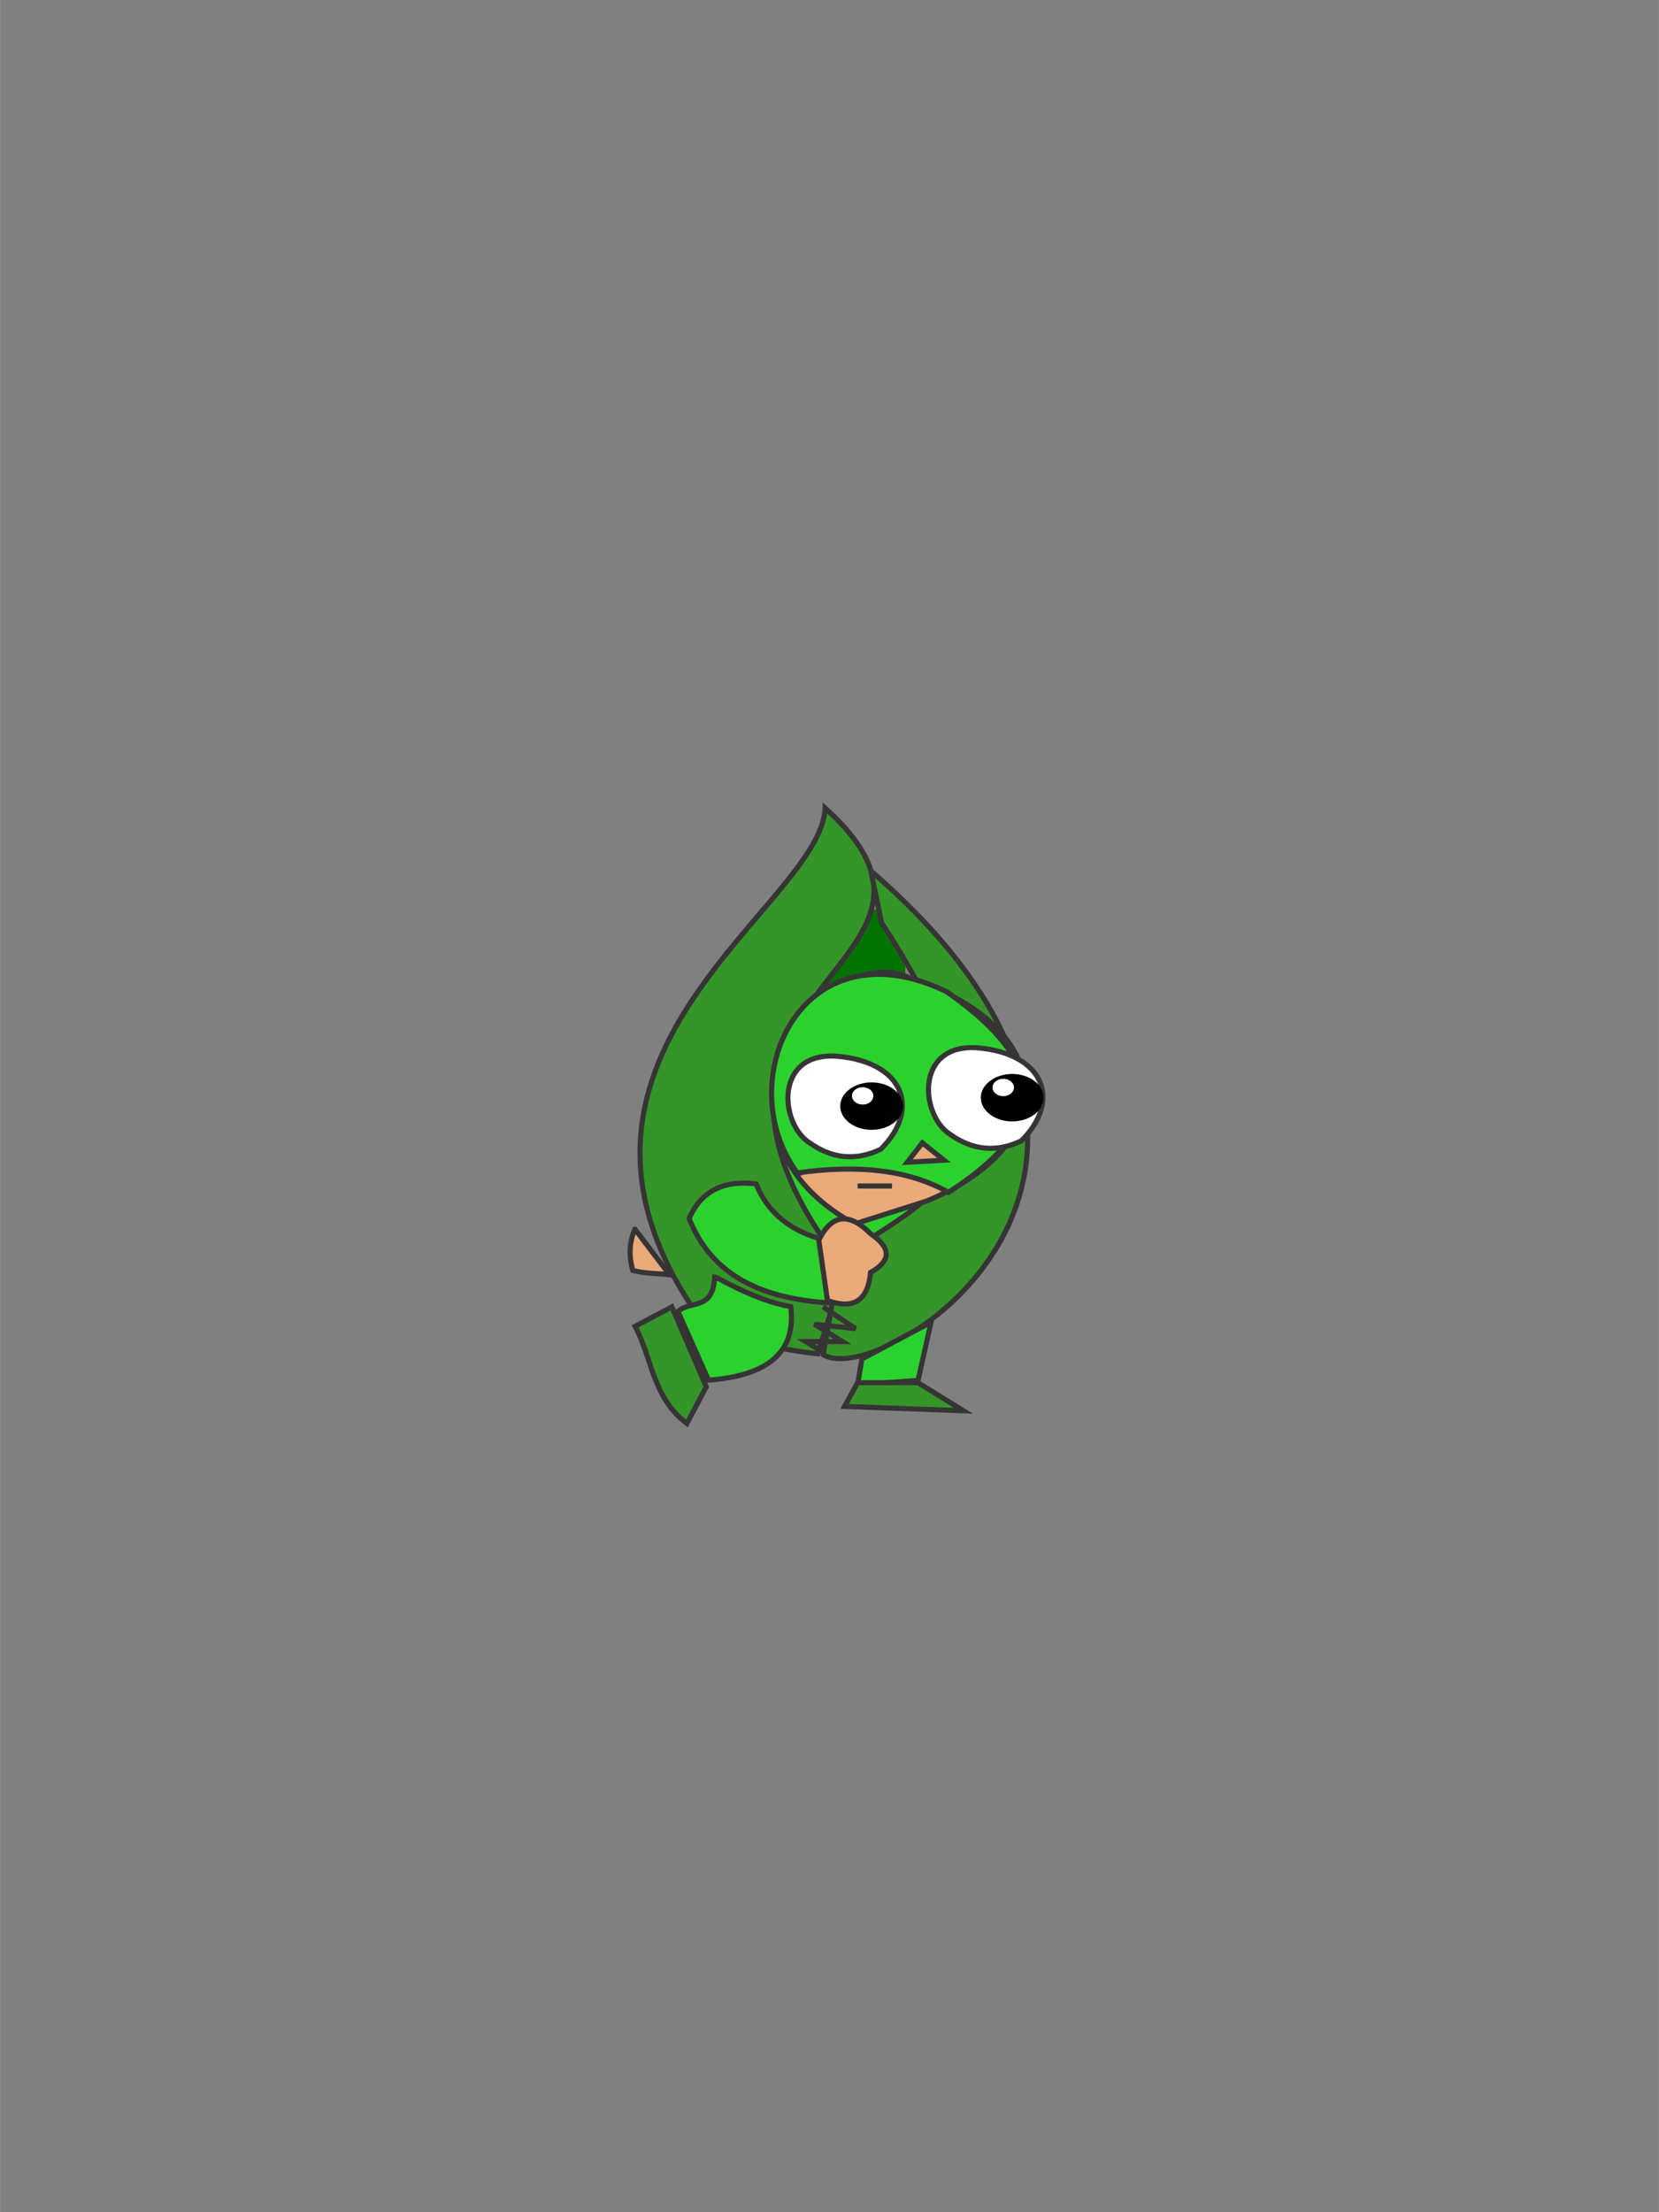 <?xml version="1.0" encoding="UTF-8"?>
<!DOCTYPE svg PUBLIC "-//W3C//DTD SVG 1.1//EN" "http://www.w3.org/Graphics/SVG/1.1/DTD/svg11.dtd">
<!-- Creator: CorelDRAW X6 -->
<svg xmlns="http://www.w3.org/2000/svg" xml:space="preserve" width="65.024mm" height="86.699mm" version="1.1" style="shape-rendering:geometricPrecision; text-rendering:geometricPrecision; image-rendering:optimizeQuality; fill-rule:evenodd; clip-rule:evenodd"
viewBox="0 0 6502 8670"
 xmlns:xlink="http://www.w3.org/1999/xlink">
 <rect x="0" y="0" width="6502" height="8670" fill="#808080" stroke="none"/>
 <defs>
  <style type="text/css">
   <![CDATA[
    .str1 {stroke:#373435;stroke-width:8.47}
    .str0 {stroke:#373435;stroke-width:20}
    .fil7 {fill:none}
    .fil6 {fill:black}
    .fil0 {fill:#027202}
    .fil1 {fill:#2AD12A}
    .fil8 {fill:#2AD22E}
    .fil4 {fill:#2BD22D}
    .fil2 {fill:#349628}
    .fil3 {fill:#EAAA7A}
    .fil5 {fill:white}
   ]]>
  </style>
 </defs>
 <g id="Capa_x0020_1">
  <rect class="fil0" x="3099" y="3564" width="449" height="457"/>
  <rect class="fil1 str0" x="2853" y="4360" width="855" height="635"/>
  <path class="fil2 str0" d="M3310 4970c-864,-1109 618,-1177 -76,-1803 -17,381 -1177,948 -529,1944 103,119 287,170 500,195l105 -335z"/>
  <path class="fil2 str0" d="M3412 3412c1380,1194 42,2040 -186,1897l51 -288c25,-296 958,-210 178,-1405l-42 -203z"/>
  <path class="fil3 str0" d="M3349 4797c-682,-377 -98,-1148 229,-957 552,181 605,639 54,867l-283 90z"/>
  <path class="fil4 str0" d="M3124 4597c236,-34 437,-13 593,76 335,-215 463,-459 -8,-787 -571,-274 -849,353 -584,711zm432 -42l59 -76 85 68 -144 8z"/>
  <path class="fil5 str0" d="M3173 4479c-119,-76 -139,-361 112,-339 252,23 328,203 167,364 -98,47 -191,37 -279,-25z"/>
  <path class="fil5 str0" d="M3724 4446c-119,-76 -139,-361 112,-339 252,23 328,203 167,364 -98,47 -191,37 -279,-25z"/>
  <path class="fil6" d="M3416 4242c68,0 123,42 123,93 0,51 -55,93 -123,93 -68,0 -123,-42 -123,-93 0,-51 55,-93 123,-93zm-35 19c23,0 42,15 42,34 0,19 -19,34 -42,34 -23,0 -42,-15 -42,-34 0,-19 19,-34 42,-34z"/>
  <path class="fil6" d="M3967 4209c68,0 123,42 123,93 0,51 -55,93 -123,93 -68,0 -123,-42 -123,-93 0,-51 55,-93 123,-93zm-35 19c23,0 42,15 42,34 0,19 -19,34 -42,34 -23,0 -42,-15 -42,-34 0,-19 19,-34 42,-34z"/>
  <ellipse class="fil7" cx="3382" cy="4295" rx="42" ry="34"/>
  <ellipse class="fil7" cx="3933" cy="4261" rx="42" ry="34"/>
  <polygon class="fil7 str1" points="3556,4555 3615,4479 3700,4547 "/>
  <path class="fil7 str0" d="M3361 4648c0,0 119,0 135,0"/>
  <path class="fil4 str0" d="M2701 4775c47,-107 135,-151 262,-135 49,120 144,189 271,220 85,-76 135,-68 169,-17 127,76 -6,96 -8,144 -17,119 -102,79 -152,119 -250,-18 -451,-101 -542,-330z"/>
  <path class="fil3 str0" d="M3209 4860l34 237c104,37 159,-2 169,-110 74,-42 89,-91 0,-152 -92,-92 -156,-68 -203,25z"/>
  <polyline class="fil7 str0" points="3226,5300 3158,5258 3302,5258 3192,5190 3353,5207 3226,5122 "/>
  <path class="fil4 str0" d="M2801 5005c-7,134 -96,90 -144,135l120 269c231,-17 345,-109 322,-288 -144,-25 -290,-117 -298,-117z"/>
  <path class="fil2 str0" d="M2633 5122l-144 76c68,127 68,279 203,381l76 -144 -135 -313z"/>
  <polygon class="fil8 str0" points="3378,5326 3361,5427 3598,5410 3649,5182 "/>
  <polygon class="fil2 str0" points="3361,5419 3310,5512 3776,5529 3598,5419 "/>
  <path class="fil3 str0" d="M2489 4818l135 178c-47,-6 -95,-4 -144,-17 -16,-57 -14,-111 8,-161z"/>
 </g>
</svg>
